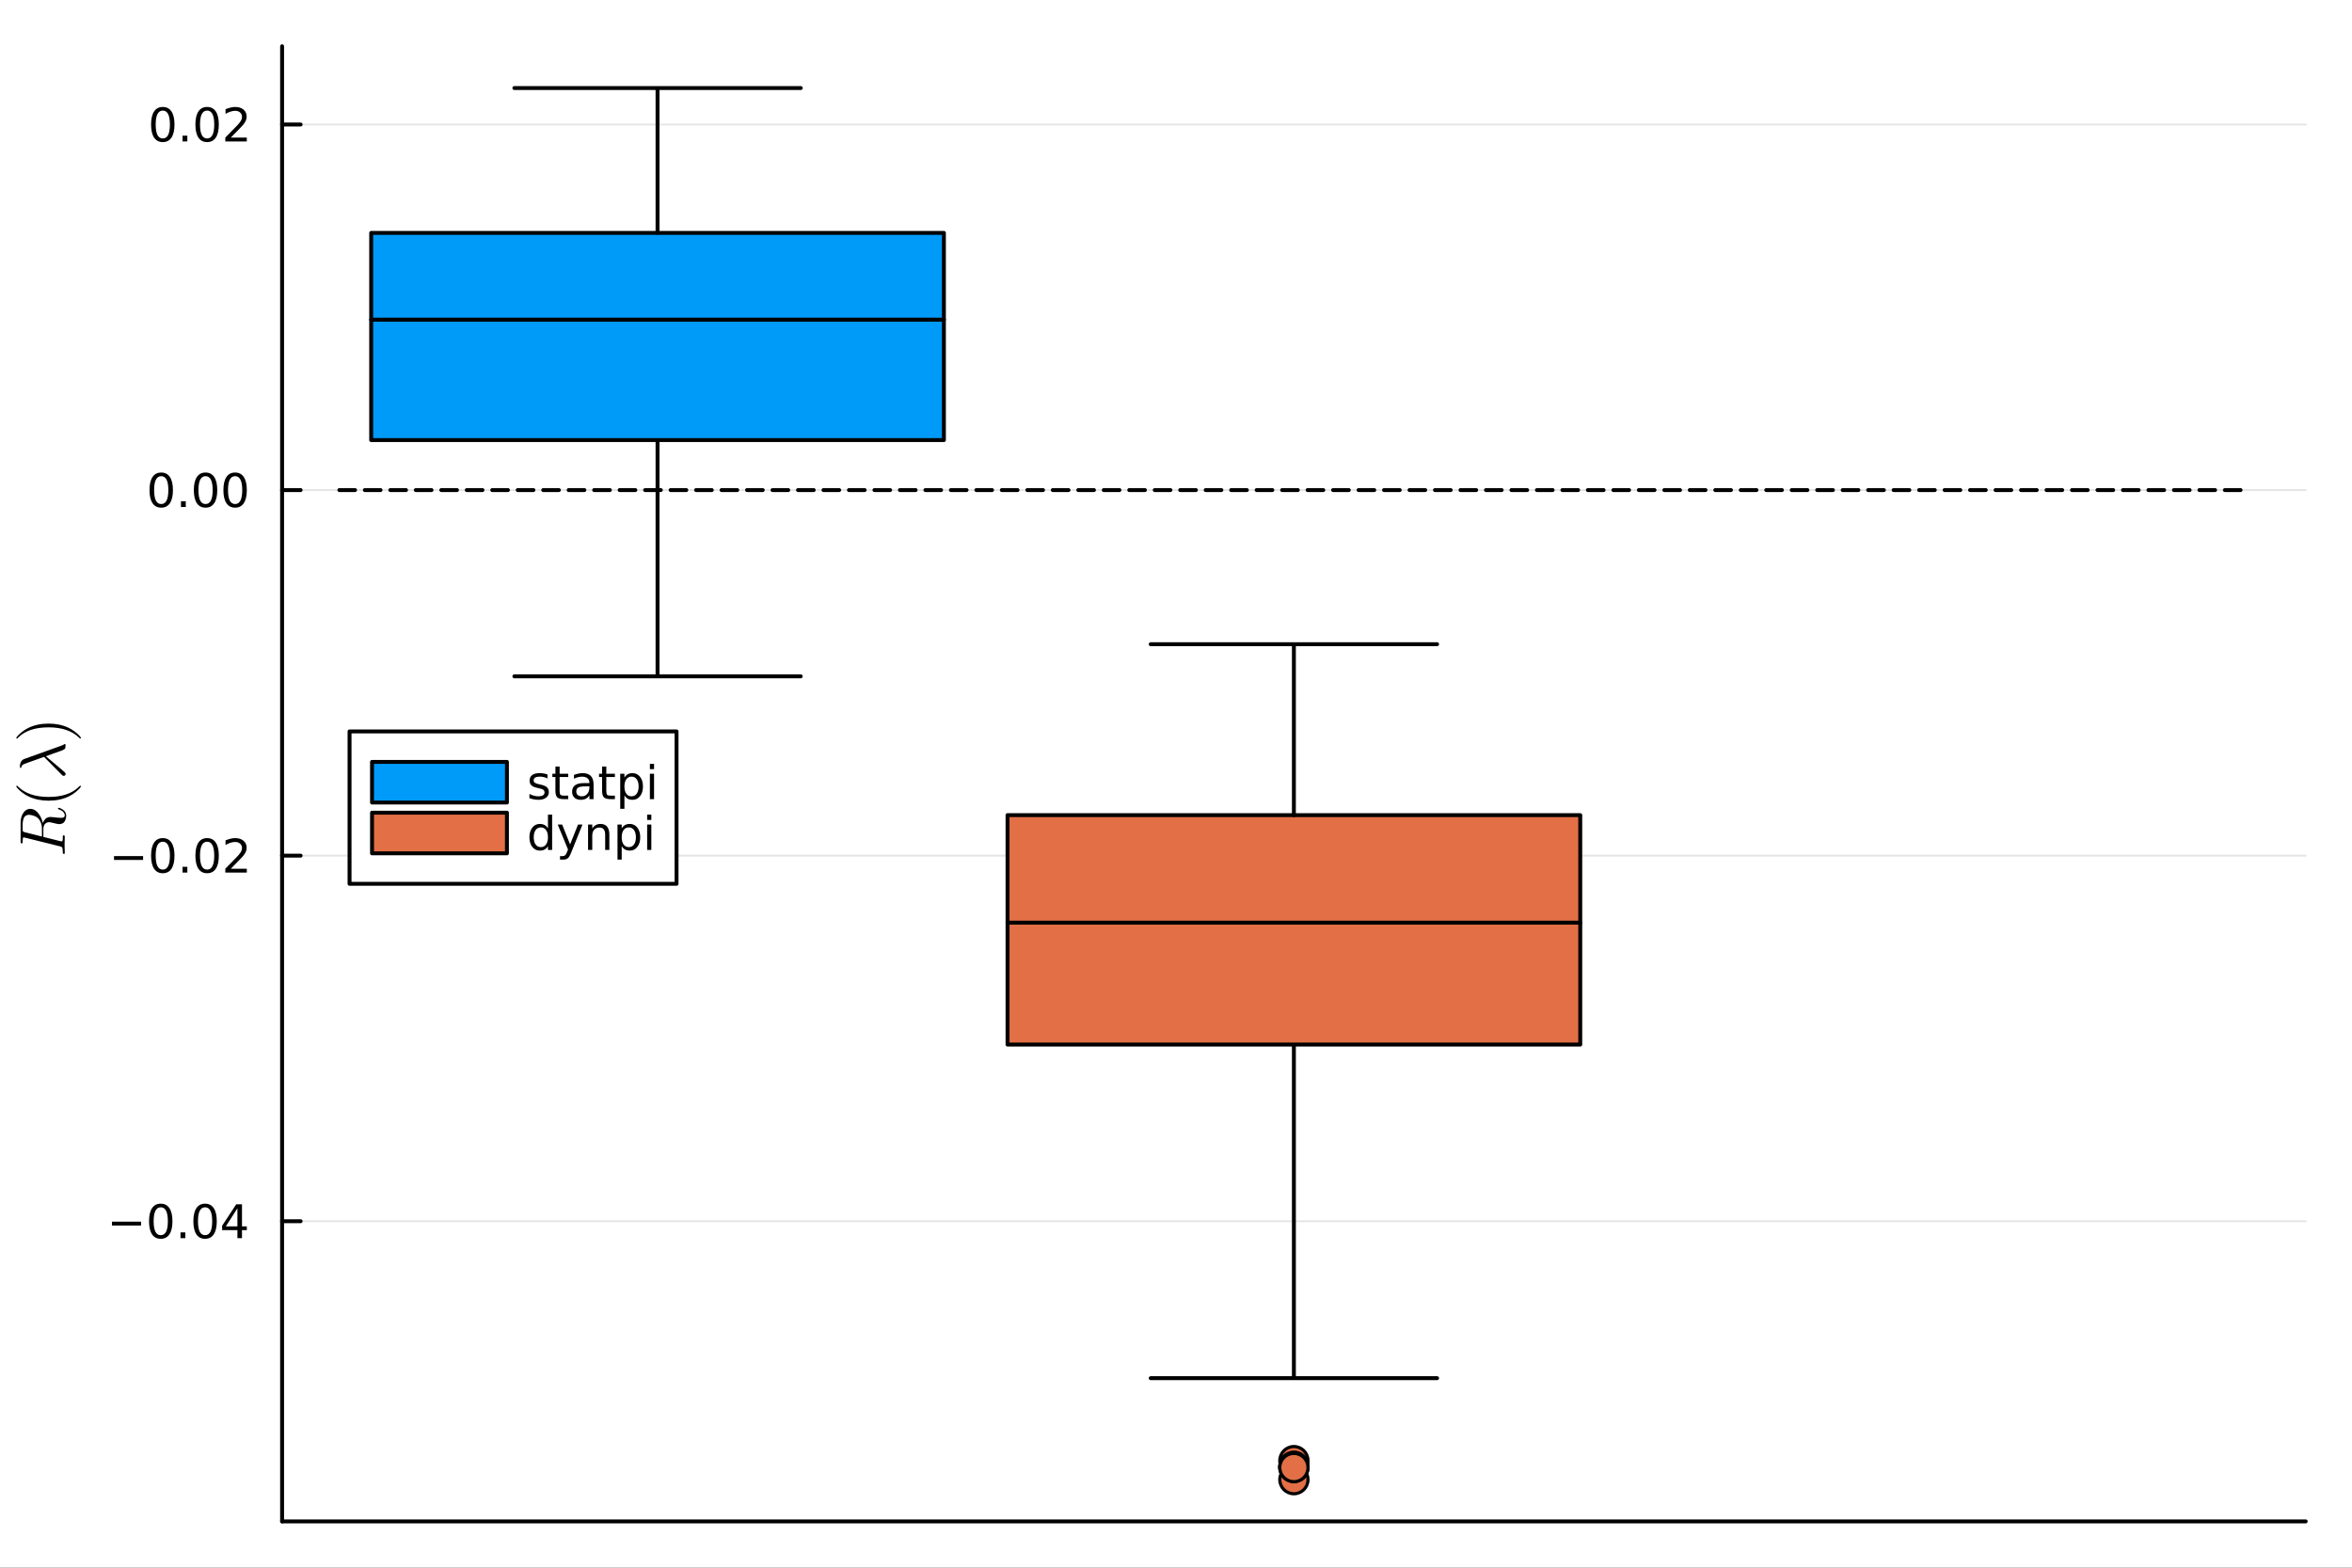 <?xml version="1.0" encoding="utf-8"?>
<svg xmlns="http://www.w3.org/2000/svg" xmlns:xlink="http://www.w3.org/1999/xlink" width="600" height="400" viewBox="0 0 2400 1600">
<rect x="0" y="0" width="2400" height="1600" fill="#333333" stroke="none"/>
<defs>
  <clipPath id="clip020">
    <rect x="0" y="0" width="2400" height="1600"/>
  </clipPath>
</defs>
<path clip-path="url(#clip020)" d="M0 1600 L2400 1600 L2400 0 L0 0  Z" fill="#ffffff" fill-rule="evenodd" fill-opacity="1"/>
<defs>
  <clipPath id="clip021">
    <rect x="480" y="0" width="1681" height="1600"/>
  </clipPath>
</defs>
<path clip-path="url(#clip020)" d="M287.852 1552.76 L2352.76 1552.76 L2352.76 47.244 L287.852 47.244  Z" fill="#ffffff" fill-rule="evenodd" fill-opacity="1"/>
<defs>
  <clipPath id="clip022">
    <rect x="287" y="47" width="2066" height="1507"/>
  </clipPath>
</defs>
<polyline clip-path="url(#clip020)" style="stroke:#000000; stroke-linecap:round; stroke-linejoin:round; stroke-width:4; stroke-opacity:1; fill:none" points="287.852,1552.76 2352.76,1552.76 "/>
<polyline clip-path="url(#clip022)" style="stroke:#000000; stroke-linecap:round; stroke-linejoin:round; stroke-width:2; stroke-opacity:0.1; fill:none" points="287.852,1246.39 2352.76,1246.39 "/>
<polyline clip-path="url(#clip022)" style="stroke:#000000; stroke-linecap:round; stroke-linejoin:round; stroke-width:2; stroke-opacity:0.1; fill:none" points="287.852,873.284 2352.76,873.284 "/>
<polyline clip-path="url(#clip022)" style="stroke:#000000; stroke-linecap:round; stroke-linejoin:round; stroke-width:2; stroke-opacity:0.1; fill:none" points="287.852,500.178 2352.76,500.178 "/>
<polyline clip-path="url(#clip022)" style="stroke:#000000; stroke-linecap:round; stroke-linejoin:round; stroke-width:2; stroke-opacity:0.1; fill:none" points="287.852,127.071 2352.76,127.071 "/>
<polyline clip-path="url(#clip020)" style="stroke:#000000; stroke-linecap:round; stroke-linejoin:round; stroke-width:4; stroke-opacity:1; fill:none" points="287.852,1552.76 287.852,47.244 "/>
<polyline clip-path="url(#clip020)" style="stroke:#000000; stroke-linecap:round; stroke-linejoin:round; stroke-width:4; stroke-opacity:1; fill:none" points="287.852,1246.39 306.75,1246.39 "/>
<polyline clip-path="url(#clip020)" style="stroke:#000000; stroke-linecap:round; stroke-linejoin:round; stroke-width:4; stroke-opacity:1; fill:none" points="287.852,873.284 306.75,873.284 "/>
<polyline clip-path="url(#clip020)" style="stroke:#000000; stroke-linecap:round; stroke-linejoin:round; stroke-width:4; stroke-opacity:1; fill:none" points="287.852,500.178 306.75,500.178 "/>
<polyline clip-path="url(#clip020)" style="stroke:#000000; stroke-linecap:round; stroke-linejoin:round; stroke-width:4; stroke-opacity:1; fill:none" points="287.852,127.071 306.75,127.071 "/>
<path clip-path="url(#clip020)" d="M114.26 1246.84 L143.936 1246.84 L143.936 1250.78 L114.26 1250.78 L114.26 1246.84 Z" fill="#000000" fill-rule="nonzero" fill-opacity="1" /><path clip-path="url(#clip020)" d="M164.028 1232.19 Q160.417 1232.19 158.589 1235.75 Q156.783 1239.3 156.783 1246.42 Q156.783 1253.53 158.589 1257.1 Q160.417 1260.64 164.028 1260.64 Q167.663 1260.64 169.468 1257.1 Q171.297 1253.53 171.297 1246.42 Q171.297 1239.3 169.468 1235.75 Q167.663 1232.19 164.028 1232.19 M164.028 1228.49 Q169.839 1228.49 172.894 1233.09 Q175.973 1237.67 175.973 1246.42 Q175.973 1255.15 172.894 1259.76 Q169.839 1264.34 164.028 1264.34 Q158.218 1264.34 155.14 1259.76 Q152.084 1255.15 152.084 1246.42 Q152.084 1237.67 155.14 1233.09 Q158.218 1228.49 164.028 1228.49 Z" fill="#000000" fill-rule="nonzero" fill-opacity="1" /><path clip-path="url(#clip020)" d="M184.19 1257.79 L189.075 1257.79 L189.075 1263.67 L184.19 1263.67 L184.19 1257.79 Z" fill="#000000" fill-rule="nonzero" fill-opacity="1" /><path clip-path="url(#clip020)" d="M209.26 1232.19 Q205.649 1232.19 203.82 1235.75 Q202.014 1239.3 202.014 1246.42 Q202.014 1253.53 203.82 1257.1 Q205.649 1260.64 209.26 1260.64 Q212.894 1260.64 214.699 1257.1 Q216.528 1253.53 216.528 1246.42 Q216.528 1239.3 214.699 1235.75 Q212.894 1232.19 209.26 1232.19 M209.26 1228.49 Q215.07 1228.49 218.125 1233.09 Q221.204 1237.67 221.204 1246.42 Q221.204 1255.15 218.125 1259.76 Q215.07 1264.34 209.26 1264.34 Q203.449 1264.34 200.371 1259.76 Q197.315 1255.15 197.315 1246.42 Q197.315 1237.67 200.371 1233.09 Q203.449 1228.49 209.26 1228.49 Z" fill="#000000" fill-rule="nonzero" fill-opacity="1" /><path clip-path="url(#clip020)" d="M242.269 1233.18 L230.463 1251.63 L242.269 1251.63 L242.269 1233.18 M241.042 1229.11 L246.921 1229.11 L246.921 1251.63 L251.852 1251.63 L251.852 1255.52 L246.921 1255.52 L246.921 1263.67 L242.269 1263.67 L242.269 1255.52 L226.667 1255.52 L226.667 1251.01 L241.042 1229.11 Z" fill="#000000" fill-rule="nonzero" fill-opacity="1" /><path clip-path="url(#clip020)" d="M116.343 873.735 L146.019 873.735 L146.019 877.67 L116.343 877.67 L116.343 873.735 Z" fill="#000000" fill-rule="nonzero" fill-opacity="1" /><path clip-path="url(#clip020)" d="M166.112 859.082 Q162.501 859.082 160.672 862.647 Q158.866 866.189 158.866 873.318 Q158.866 880.425 160.672 883.99 Q162.501 887.531 166.112 887.531 Q169.746 887.531 171.552 883.99 Q173.38 880.425 173.38 873.318 Q173.38 866.189 171.552 862.647 Q169.746 859.082 166.112 859.082 M166.112 855.379 Q171.922 855.379 174.977 859.985 Q178.056 864.569 178.056 873.318 Q178.056 882.045 174.977 886.652 Q171.922 891.235 166.112 891.235 Q160.302 891.235 157.223 886.652 Q154.167 882.045 154.167 873.318 Q154.167 864.569 157.223 859.985 Q160.302 855.379 166.112 855.379 Z" fill="#000000" fill-rule="nonzero" fill-opacity="1" /><path clip-path="url(#clip020)" d="M186.274 884.684 L191.158 884.684 L191.158 890.564 L186.274 890.564 L186.274 884.684 Z" fill="#000000" fill-rule="nonzero" fill-opacity="1" /><path clip-path="url(#clip020)" d="M211.343 859.082 Q207.732 859.082 205.903 862.647 Q204.098 866.189 204.098 873.318 Q204.098 880.425 205.903 883.99 Q207.732 887.531 211.343 887.531 Q214.977 887.531 216.783 883.99 Q218.611 880.425 218.611 873.318 Q218.611 866.189 216.783 862.647 Q214.977 859.082 211.343 859.082 M211.343 855.379 Q217.153 855.379 220.209 859.985 Q223.287 864.569 223.287 873.318 Q223.287 882.045 220.209 886.652 Q217.153 891.235 211.343 891.235 Q205.533 891.235 202.454 886.652 Q199.399 882.045 199.399 873.318 Q199.399 864.569 202.454 859.985 Q205.533 855.379 211.343 855.379 Z" fill="#000000" fill-rule="nonzero" fill-opacity="1" /><path clip-path="url(#clip020)" d="M235.533 886.629 L251.852 886.629 L251.852 890.564 L229.908 890.564 L229.908 886.629 Q232.57 883.874 237.153 879.244 Q241.759 874.592 242.94 873.249 Q245.185 870.726 246.065 868.99 Q246.968 867.231 246.968 865.541 Q246.968 862.786 245.023 861.05 Q243.102 859.314 240 859.314 Q237.801 859.314 235.347 860.078 Q232.917 860.842 230.139 862.393 L230.139 857.67 Q232.963 856.536 235.417 855.957 Q237.871 855.379 239.908 855.379 Q245.278 855.379 248.472 858.064 Q251.667 860.749 251.667 865.24 Q251.667 867.369 250.857 869.291 Q250.07 871.189 247.963 873.781 Q247.384 874.453 244.283 877.67 Q241.181 880.865 235.533 886.629 Z" fill="#000000" fill-rule="nonzero" fill-opacity="1" /><path clip-path="url(#clip020)" d="M164.515 485.976 Q160.903 485.976 159.075 489.541 Q157.269 493.083 157.269 500.212 Q157.269 507.319 159.075 510.883 Q160.903 514.425 164.515 514.425 Q168.149 514.425 169.954 510.883 Q171.783 507.319 171.783 500.212 Q171.783 493.083 169.954 489.541 Q168.149 485.976 164.515 485.976 M164.515 482.273 Q170.325 482.273 173.38 486.879 Q176.459 491.462 176.459 500.212 Q176.459 508.939 173.38 513.545 Q170.325 518.129 164.515 518.129 Q158.704 518.129 155.626 513.545 Q152.57 508.939 152.57 500.212 Q152.57 491.462 155.626 486.879 Q158.704 482.273 164.515 482.273 Z" fill="#000000" fill-rule="nonzero" fill-opacity="1" /><path clip-path="url(#clip020)" d="M184.676 511.578 L189.561 511.578 L189.561 517.458 L184.676 517.458 L184.676 511.578 Z" fill="#000000" fill-rule="nonzero" fill-opacity="1" /><path clip-path="url(#clip020)" d="M209.746 485.976 Q206.135 485.976 204.306 489.541 Q202.5 493.083 202.5 500.212 Q202.5 507.319 204.306 510.883 Q206.135 514.425 209.746 514.425 Q213.38 514.425 215.186 510.883 Q217.014 507.319 217.014 500.212 Q217.014 493.083 215.186 489.541 Q213.38 485.976 209.746 485.976 M209.746 482.273 Q215.556 482.273 218.611 486.879 Q221.69 491.462 221.69 500.212 Q221.69 508.939 218.611 513.545 Q215.556 518.129 209.746 518.129 Q203.936 518.129 200.857 513.545 Q197.801 508.939 197.801 500.212 Q197.801 491.462 200.857 486.879 Q203.936 482.273 209.746 482.273 Z" fill="#000000" fill-rule="nonzero" fill-opacity="1" /><path clip-path="url(#clip020)" d="M239.908 485.976 Q236.297 485.976 234.468 489.541 Q232.662 493.083 232.662 500.212 Q232.662 507.319 234.468 510.883 Q236.297 514.425 239.908 514.425 Q243.542 514.425 245.347 510.883 Q247.176 507.319 247.176 500.212 Q247.176 493.083 245.347 489.541 Q243.542 485.976 239.908 485.976 M239.908 482.273 Q245.718 482.273 248.773 486.879 Q251.852 491.462 251.852 500.212 Q251.852 508.939 248.773 513.545 Q245.718 518.129 239.908 518.129 Q234.097 518.129 231.019 513.545 Q227.963 508.939 227.963 500.212 Q227.963 491.462 231.019 486.879 Q234.097 482.273 239.908 482.273 Z" fill="#000000" fill-rule="nonzero" fill-opacity="1" /><path clip-path="url(#clip020)" d="M166.112 112.87 Q162.501 112.87 160.672 116.435 Q158.866 119.976 158.866 127.106 Q158.866 134.212 160.672 137.777 Q162.501 141.319 166.112 141.319 Q169.746 141.319 171.552 137.777 Q173.38 134.212 173.38 127.106 Q173.38 119.976 171.552 116.435 Q169.746 112.87 166.112 112.87 M166.112 109.166 Q171.922 109.166 174.977 113.773 Q178.056 118.356 178.056 127.106 Q178.056 135.833 174.977 140.439 Q171.922 145.023 166.112 145.023 Q160.302 145.023 157.223 140.439 Q154.167 135.833 154.167 127.106 Q154.167 118.356 157.223 113.773 Q160.302 109.166 166.112 109.166 Z" fill="#000000" fill-rule="nonzero" fill-opacity="1" /><path clip-path="url(#clip020)" d="M186.274 138.472 L191.158 138.472 L191.158 144.351 L186.274 144.351 L186.274 138.472 Z" fill="#000000" fill-rule="nonzero" fill-opacity="1" /><path clip-path="url(#clip020)" d="M211.343 112.87 Q207.732 112.87 205.903 116.435 Q204.098 119.976 204.098 127.106 Q204.098 134.212 205.903 137.777 Q207.732 141.319 211.343 141.319 Q214.977 141.319 216.783 137.777 Q218.611 134.212 218.611 127.106 Q218.611 119.976 216.783 116.435 Q214.977 112.87 211.343 112.87 M211.343 109.166 Q217.153 109.166 220.209 113.773 Q223.287 118.356 223.287 127.106 Q223.287 135.833 220.209 140.439 Q217.153 145.023 211.343 145.023 Q205.533 145.023 202.454 140.439 Q199.399 135.833 199.399 127.106 Q199.399 118.356 202.454 113.773 Q205.533 109.166 211.343 109.166 Z" fill="#000000" fill-rule="nonzero" fill-opacity="1" /><path clip-path="url(#clip020)" d="M235.533 140.416 L251.852 140.416 L251.852 144.351 L229.908 144.351 L229.908 140.416 Q232.57 137.661 237.153 133.032 Q241.759 128.379 242.94 127.037 Q245.185 124.513 246.065 122.777 Q246.968 121.018 246.968 119.328 Q246.968 116.574 245.023 114.838 Q243.102 113.101 240 113.101 Q237.801 113.101 235.347 113.865 Q232.917 114.629 230.139 116.18 L230.139 111.458 Q232.963 110.324 235.417 109.745 Q237.871 109.166 239.908 109.166 Q245.278 109.166 248.472 111.851 Q251.667 114.537 251.667 119.027 Q251.667 121.157 250.857 123.078 Q250.07 124.976 247.963 127.569 Q247.384 128.24 244.283 131.458 Q241.181 134.652 235.533 140.416 Z" fill="#000000" fill-rule="nonzero" fill-opacity="1" /><path clip-path="url(#clip020)" d="M29.595 831.613 Q28.532 831.613 27.663 831.903 Q26.761 832.16 26.149 832.579 Q25.505 832.966 25.022 833.706 Q24.506 834.447 24.184 835.059 Q23.862 835.671 23.669 836.701 Q23.444 837.732 23.347 838.408 Q23.218 839.085 23.154 840.244 Q23.089 841.404 23.089 841.983 Q23.089 842.531 23.089 843.626 Q23.089 847.072 23.154 847.651 Q23.282 848.521 23.798 848.843 Q24.281 849.165 25.601 849.487 L42.799 853.771 L42.799 846.395 Q42.799 842.37 41.672 839.6 Q40.545 836.83 38.967 835.252 Q37.228 833.513 34.426 832.579 Q31.624 831.613 29.595 831.613 M59.965 824.431 Q60.319 824.431 61.124 824.721 Q61.929 824.979 63.057 825.623 Q64.152 826.267 65.15 827.136 Q66.148 828.006 66.825 829.391 Q67.533 830.776 67.533 832.354 Q67.533 832.74 67.501 833.127 Q67.501 833.513 67.34 834.479 Q67.211 835.413 66.954 836.186 Q66.728 836.959 66.181 837.925 Q65.665 838.891 64.957 839.568 Q64.216 840.212 63.057 840.663 Q61.865 841.114 60.416 841.114 Q59.128 841.114 54.812 840.051 Q51.141 839.117 50.239 839.117 Q49.24 839.117 48.306 839.439 Q47.373 839.729 46.406 840.47 Q45.44 841.178 44.86 842.692 Q44.248 844.205 44.248 846.331 L44.248 854.157 L61.736 858.537 Q61.769 858.537 62.219 858.634 Q62.638 858.73 62.864 858.73 Q63.282 858.73 63.54 858.473 Q63.797 858.183 63.926 857.474 Q64.023 856.766 64.055 856.218 Q64.055 855.639 64.055 854.447 Q64.055 852.965 64.313 852.708 Q64.474 852.579 64.764 852.579 Q65.215 852.579 65.537 852.708 Q65.826 852.804 65.923 853.062 Q66.02 853.287 66.052 853.449 Q66.084 853.61 66.084 853.899 L65.891 862.273 L66.084 870.582 Q66.084 871.516 65.343 871.516 Q64.699 871.516 64.442 871.291 Q64.152 871.065 64.12 870.775 Q64.055 870.485 64.055 869.745 Q64.055 868.134 63.959 867.168 Q63.862 866.202 63.733 865.59 Q63.572 864.946 63.121 864.624 Q62.67 864.27 62.284 864.109 Q61.865 863.948 60.931 863.722 L25.505 854.898 Q24.442 854.64 24.281 854.64 Q23.669 854.64 23.508 855.027 Q23.315 855.381 23.218 856.411 L23.089 858.924 Q23.089 859.696 23.057 860.018 Q23.025 860.308 22.864 860.534 Q22.703 860.759 22.349 860.759 Q21.447 860.759 21.253 860.373 Q21.028 859.986 21.028 858.859 L21.028 840.051 Q21.028 833.642 23.83 829.584 Q26.632 825.494 30.915 825.494 Q32.848 825.494 34.651 826.363 Q36.455 827.233 37.872 828.682 Q39.289 830.099 40.48 831.999 Q41.64 833.9 42.445 835.929 Q43.218 837.925 43.669 839.986 Q43.991 839.085 44.474 838.247 Q44.957 837.378 45.859 836.283 Q46.761 835.156 48.21 834.479 Q49.659 833.803 51.43 833.803 Q52.687 833.803 54.554 834.061 Q59.868 834.705 62.058 834.705 Q64.152 834.705 65.118 834.157 Q66.084 833.61 66.084 832.064 Q66.084 830.55 64.731 828.875 Q63.347 827.169 60.094 826.074 Q59.16 825.816 59.16 825.204 Q59.16 825.172 59.16 825.14 Q59.16 825.075 59.224 824.946 Q59.257 824.817 59.353 824.721 Q59.417 824.592 59.578 824.528 Q59.739 824.431 59.965 824.431 Z" fill="#000000" fill-rule="nonzero" fill-opacity="1" /><path clip-path="url(#clip020)" d="M49.595 817.194 Q38.452 817.194 29.466 813.039 Q25.698 811.268 22.542 808.788 Q19.386 806.308 18.001 804.666 Q16.616 803.023 16.616 802.572 Q16.616 801.928 17.26 801.896 Q17.582 801.896 18.387 802.765 Q29.208 813.393 49.595 813.361 Q70.045 813.361 80.448 803.023 Q81.575 801.896 81.929 801.896 Q82.573 801.896 82.573 802.572 Q82.573 803.023 81.253 804.601 Q79.933 806.179 76.905 808.627 Q73.878 811.075 70.174 812.846 Q61.189 817.194 49.595 817.194 Z" fill="#000000" fill-rule="nonzero" fill-opacity="1" /><path clip-path="url(#clip020)" d="M66.148 759.242 Q66.76 759.242 66.825 759.95 L66.825 761.4 Q66.825 762.881 66.599 763.525 Q66.374 764.169 65.343 764.91 Q64.699 765.361 61.704 766.488 Q58.677 767.583 54.103 769.193 Q49.53 770.771 46.825 771.834 L65.569 787.712 Q66.954 788.807 66.954 789.902 Q66.954 790.707 66.406 791.287 Q65.859 791.866 65.021 791.866 Q64.409 791.866 64.055 791.641 Q63.701 791.383 62.992 790.707 L44.925 772.478 L26.986 778.887 Q23.669 780.111 22.832 780.82 Q21.994 781.496 21.704 783.171 Q21.543 783.783 21.028 783.783 Q20.32 783.783 20.32 782.591 Q20.32 776.214 24.989 774.54 L62.509 761.078 Q64.667 760.337 65.569 759.564 Q65.987 759.242 66.148 759.242 Z" fill="#000000" fill-rule="nonzero" fill-opacity="1" /><path clip-path="url(#clip020)" d="M81.929 753.811 Q81.607 753.811 80.802 752.974 Q69.981 742.346 49.595 742.346 Q29.144 742.346 18.806 752.555 Q17.614 753.811 17.26 753.811 Q16.616 753.811 16.616 753.167 Q16.616 752.716 17.936 751.138 Q19.257 749.528 22.284 747.113 Q25.311 744.665 29.015 742.861 Q38.001 738.514 49.595 738.514 Q60.738 738.514 69.723 742.668 Q73.491 744.44 76.648 746.919 Q79.804 749.399 81.189 751.042 Q82.573 752.684 82.573 753.167 Q82.573 753.811 81.929 753.811 Z" fill="#000000" fill-rule="nonzero" fill-opacity="1" /><path clip-path="url(#clip022)" d="M670.963 690.28 L524.861 690.28 L817.065 690.28 L670.963 690.28 L670.963 449.143 L670.963 690.28  Z" fill="#009af9" fill-rule="evenodd" fill-opacity="1"/>
<polyline clip-path="url(#clip022)" style="stroke:#000000; stroke-linecap:round; stroke-linejoin:round; stroke-width:4; stroke-opacity:1; fill:none" points="670.963,690.28 524.861,690.28 817.065,690.28 670.963,690.28 670.963,449.143 670.963,690.28 "/>
<path clip-path="url(#clip022)" d="M963.166 449.143 L963.166 326.242 L378.76 326.242 L378.76 449.143 L963.166 449.143 L963.166 326.242 L963.166 449.143  Z" fill="#009af9" fill-rule="evenodd" fill-opacity="1"/>
<polyline clip-path="url(#clip022)" style="stroke:#000000; stroke-linecap:round; stroke-linejoin:round; stroke-width:4; stroke-opacity:1; fill:none" points="963.166,449.143 963.166,326.242 378.76,326.242 378.76,449.143 963.166,449.143 963.166,326.242 963.166,449.143 "/>
<path clip-path="url(#clip022)" d="M963.166 237.692 L378.76 237.692 L378.76 326.242 L963.166 326.242 L963.166 237.692 L670.963 237.692 L963.166 237.692  Z" fill="#009af9" fill-rule="evenodd" fill-opacity="1"/>
<polyline clip-path="url(#clip022)" style="stroke:#000000; stroke-linecap:round; stroke-linejoin:round; stroke-width:4; stroke-opacity:1; fill:none" points="963.166,237.692 378.76,237.692 378.76,326.242 963.166,326.242 963.166,237.692 670.963,237.692 963.166,237.692 "/>
<path clip-path="url(#clip022)" d="M670.963 89.853 L524.861 89.853 L817.065 89.853 L670.963 89.853 L670.963 237.692 L670.963 89.853  Z" fill="#009af9" fill-rule="evenodd" fill-opacity="1"/>
<polyline clip-path="url(#clip022)" style="stroke:#000000; stroke-linecap:round; stroke-linejoin:round; stroke-width:4; stroke-opacity:1; fill:none" points="670.963,89.853 524.861,89.853 817.065,89.853 670.963,89.853 670.963,237.692 670.963,89.853 "/>
<circle clip-path="url(#clip022)" cx="670.963" cy="791.988" r="14.4" fill="#009af9" fill-rule="evenodd" fill-opacity="1" stroke="#000000" stroke-opacity="1" stroke-width="3.2"/>
<circle clip-path="url(#clip022)" cx="670.963" cy="773.35" r="14.4" fill="#009af9" fill-rule="evenodd" fill-opacity="1" stroke="#000000" stroke-opacity="1" stroke-width="3.2"/>
<circle clip-path="url(#clip022)" cx="670.963" cy="780.215" r="14.4" fill="#009af9" fill-rule="evenodd" fill-opacity="1" stroke="#000000" stroke-opacity="1" stroke-width="3.2"/>
<circle clip-path="url(#clip022)" cx="670.963" cy="778.775" r="14.4" fill="#009af9" fill-rule="evenodd" fill-opacity="1" stroke="#000000" stroke-opacity="1" stroke-width="3.2"/>
<circle clip-path="url(#clip022)" cx="670.963" cy="780.257" r="14.4" fill="#009af9" fill-rule="evenodd" fill-opacity="1" stroke="#000000" stroke-opacity="1" stroke-width="3.2"/>
<polyline clip-path="url(#clip022)" style="stroke:#009af9; stroke-linecap:round; stroke-linejoin:round; stroke-width:0; stroke-opacity:1; fill:none" points="670.963,690.28 524.861,690.28 817.065,690.28 670.963,690.28 670.963,449.143 "/>
<polyline clip-path="url(#clip022)" style="stroke:#009af9; stroke-linecap:round; stroke-linejoin:round; stroke-width:0; stroke-opacity:1; fill:none" points="963.166,449.143 963.166,326.242 378.76,326.242 378.76,449.143 963.166,449.143 963.166,326.242 "/>
<polyline clip-path="url(#clip022)" style="stroke:#009af9; stroke-linecap:round; stroke-linejoin:round; stroke-width:0; stroke-opacity:1; fill:none" points="963.166,237.692 378.76,237.692 378.76,326.242 963.166,326.242 963.166,237.692 670.963,237.692 "/>
<polyline clip-path="url(#clip022)" style="stroke:#009af9; stroke-linecap:round; stroke-linejoin:round; stroke-width:0; stroke-opacity:1; fill:none" points="670.963,89.853 524.861,89.853 817.065,89.853 670.963,89.853 670.963,237.692 "/>
<path clip-path="url(#clip022)" d="M1320.3 1406.57 L1174.2 1406.57 L1466.41 1406.57 L1320.3 1406.57 L1320.3 1066.09 L1320.3 1406.57  Z" fill="#e26f46" fill-rule="evenodd" fill-opacity="1"/>
<polyline clip-path="url(#clip022)" style="stroke:#000000; stroke-linecap:round; stroke-linejoin:round; stroke-width:4; stroke-opacity:1; fill:none" points="1320.3,1406.57 1174.2,1406.57 1466.41,1406.57 1320.3,1406.57 1320.3,1066.09 1320.3,1406.57 "/>
<path clip-path="url(#clip022)" d="M1612.51 1066.09 L1612.51 941.652 L1028.1 941.652 L1028.1 1066.09 L1612.51 1066.09 L1612.51 941.652 L1612.51 1066.09  Z" fill="#e26f46" fill-rule="evenodd" fill-opacity="1"/>
<polyline clip-path="url(#clip022)" style="stroke:#000000; stroke-linecap:round; stroke-linejoin:round; stroke-width:4; stroke-opacity:1; fill:none" points="1612.51,1066.09 1612.51,941.652 1028.1,941.652 1028.1,1066.09 1612.51,1066.09 1612.51,941.652 1612.51,1066.09 "/>
<path clip-path="url(#clip022)" d="M1612.51 831.948 L1028.1 831.948 L1028.1 941.652 L1612.51 941.652 L1612.51 831.948 L1320.3 831.948 L1612.51 831.948  Z" fill="#e26f46" fill-rule="evenodd" fill-opacity="1"/>
<polyline clip-path="url(#clip022)" style="stroke:#000000; stroke-linecap:round; stroke-linejoin:round; stroke-width:4; stroke-opacity:1; fill:none" points="1612.51,831.948 1028.1,831.948 1028.1,941.652 1612.51,941.652 1612.51,831.948 1320.3,831.948 1612.51,831.948 "/>
<path clip-path="url(#clip022)" d="M1320.3 657.489 L1174.2 657.489 L1466.41 657.489 L1320.3 657.489 L1320.3 831.948 L1320.3 657.489  Z" fill="#e26f46" fill-rule="evenodd" fill-opacity="1"/>
<polyline clip-path="url(#clip022)" style="stroke:#000000; stroke-linecap:round; stroke-linejoin:round; stroke-width:4; stroke-opacity:1; fill:none" points="1320.3,657.489 1174.2,657.489 1466.41,657.489 1320.3,657.489 1320.3,831.948 1320.3,657.489 "/>
<circle clip-path="url(#clip022)" cx="1320.3" cy="1510.15" r="14.4" fill="#e26f46" fill-rule="evenodd" fill-opacity="1" stroke="#000000" stroke-opacity="1" stroke-width="3.2"/>
<circle clip-path="url(#clip022)" cx="1320.3" cy="1490.74" r="14.4" fill="#e26f46" fill-rule="evenodd" fill-opacity="1" stroke="#000000" stroke-opacity="1" stroke-width="3.2"/>
<circle clip-path="url(#clip022)" cx="1320.3" cy="1497.74" r="14.4" fill="#e26f46" fill-rule="evenodd" fill-opacity="1" stroke="#000000" stroke-opacity="1" stroke-width="3.2"/>
<circle clip-path="url(#clip022)" cx="1320.3" cy="1496.48" r="14.4" fill="#e26f46" fill-rule="evenodd" fill-opacity="1" stroke="#000000" stroke-opacity="1" stroke-width="3.2"/>
<circle clip-path="url(#clip022)" cx="1320.3" cy="1497.79" r="14.4" fill="#e26f46" fill-rule="evenodd" fill-opacity="1" stroke="#000000" stroke-opacity="1" stroke-width="3.2"/>
<polyline clip-path="url(#clip022)" style="stroke:#e26f46; stroke-linecap:round; stroke-linejoin:round; stroke-width:0; stroke-opacity:1; fill:none" points="1320.3,1406.57 1174.2,1406.57 1466.41,1406.57 1320.3,1406.57 1320.3,1066.09 "/>
<polyline clip-path="url(#clip022)" style="stroke:#e26f46; stroke-linecap:round; stroke-linejoin:round; stroke-width:0; stroke-opacity:1; fill:none" points="1612.51,1066.09 1612.51,941.652 1028.1,941.652 1028.1,1066.09 1612.51,1066.09 1612.51,941.652 "/>
<polyline clip-path="url(#clip022)" style="stroke:#e26f46; stroke-linecap:round; stroke-linejoin:round; stroke-width:0; stroke-opacity:1; fill:none" points="1612.51,831.948 1028.1,831.948 1028.1,941.652 1612.51,941.652 1612.51,831.948 1320.3,831.948 "/>
<polyline clip-path="url(#clip022)" style="stroke:#e26f46; stroke-linecap:round; stroke-linejoin:round; stroke-width:0; stroke-opacity:1; fill:none" points="1320.3,657.489 1174.2,657.489 1466.41,657.489 1320.3,657.489 1320.3,831.948 "/>
<polyline clip-path="url(#clip022)" style="stroke:#000000; stroke-linecap:round; stroke-linejoin:round; stroke-width:4; stroke-opacity:1; fill:none" stroke-dasharray="16, 10" points="346.293,500.178 2294.32,500.178 "/>
<path clip-path="url(#clip020)" d="M356.682 902.024 L690.348 902.024 L690.348 746.504 L356.682 746.504  Z" fill="#ffffff" fill-rule="evenodd" fill-opacity="1"/>
<polyline clip-path="url(#clip020)" style="stroke:#000000; stroke-linecap:round; stroke-linejoin:round; stroke-width:4; stroke-opacity:1; fill:none" points="356.682,902.024 690.348,902.024 690.348,746.504 356.682,746.504 356.682,902.024 "/>
<path clip-path="url(#clip020)" d="M379.626 819.08 L517.286 819.08 L517.286 777.608 L379.626 777.608 L379.626 819.08  Z" fill="#009af9" fill-rule="evenodd" fill-opacity="1"/>
<polyline clip-path="url(#clip020)" style="stroke:#000000; stroke-linecap:round; stroke-linejoin:round; stroke-width:4; stroke-opacity:1; fill:none" points="379.626,819.08 517.286,819.08 517.286,777.608 379.626,777.608 379.626,819.08 "/>
<path clip-path="url(#clip020)" d="M558.655 790.462 L558.655 794.49 Q556.849 793.564 554.905 793.101 Q552.961 792.638 550.877 792.638 Q547.706 792.638 546.109 793.61 Q544.535 794.582 544.535 796.527 Q544.535 798.008 545.669 798.865 Q546.803 799.698 550.229 800.462 L551.687 800.786 Q556.224 801.758 558.123 803.54 Q560.044 805.3 560.044 808.471 Q560.044 812.082 557.174 814.189 Q554.326 816.295 549.326 816.295 Q547.243 816.295 544.975 815.878 Q542.729 815.485 540.229 814.675 L540.229 810.277 Q542.59 811.503 544.882 812.128 Q547.174 812.73 549.419 812.73 Q552.428 812.73 554.049 811.712 Q555.669 810.67 555.669 808.795 Q555.669 807.059 554.488 806.133 Q553.331 805.207 549.373 804.351 L547.891 804.003 Q543.933 803.17 542.174 801.457 Q540.414 799.721 540.414 796.712 Q540.414 793.054 543.007 791.064 Q545.599 789.073 550.368 789.073 Q552.729 789.073 554.812 789.42 Q556.896 789.767 558.655 790.462 Z" fill="#000000" fill-rule="nonzero" fill-opacity="1" /><path clip-path="url(#clip020)" d="M571.039 782.337 L571.039 789.698 L579.812 789.698 L579.812 793.008 L571.039 793.008 L571.039 807.082 Q571.039 810.253 571.896 811.156 Q572.775 812.059 575.437 812.059 L579.812 812.059 L579.812 815.624 L575.437 815.624 Q570.507 815.624 568.632 813.795 Q566.757 811.943 566.757 807.082 L566.757 793.008 L563.632 793.008 L563.632 789.698 L566.757 789.698 L566.757 782.337 L571.039 782.337 Z" fill="#000000" fill-rule="nonzero" fill-opacity="1" /><path clip-path="url(#clip020)" d="M597.196 802.591 Q592.034 802.591 590.044 803.772 Q588.053 804.952 588.053 807.8 Q588.053 810.068 589.534 811.411 Q591.039 812.73 593.608 812.73 Q597.15 812.73 599.28 810.23 Q601.433 807.707 601.433 803.54 L601.433 802.591 L597.196 802.591 M605.692 800.832 L605.692 815.624 L601.433 815.624 L601.433 811.689 Q599.974 814.05 597.798 815.184 Q595.622 816.295 592.474 816.295 Q588.493 816.295 586.132 814.073 Q583.794 811.827 583.794 808.077 Q583.794 803.702 586.71 801.48 Q589.65 799.258 595.46 799.258 L601.433 799.258 L601.433 798.841 Q601.433 795.902 599.488 794.304 Q597.567 792.684 594.071 792.684 Q591.849 792.684 589.743 793.216 Q587.636 793.749 585.692 794.814 L585.692 790.878 Q588.03 789.976 590.229 789.536 Q592.428 789.073 594.511 789.073 Q600.136 789.073 602.914 791.99 Q605.692 794.906 605.692 800.832 Z" fill="#000000" fill-rule="nonzero" fill-opacity="1" /><path clip-path="url(#clip020)" d="M618.678 782.337 L618.678 789.698 L627.451 789.698 L627.451 793.008 L618.678 793.008 L618.678 807.082 Q618.678 810.253 619.534 811.156 Q620.414 812.059 623.076 812.059 L627.451 812.059 L627.451 815.624 L623.076 815.624 Q618.145 815.624 616.27 813.795 Q614.395 811.943 614.395 807.082 L614.395 793.008 L611.27 793.008 L611.27 789.698 L614.395 789.698 L614.395 782.337 L618.678 782.337 Z" fill="#000000" fill-rule="nonzero" fill-opacity="1" /><path clip-path="url(#clip020)" d="M637.173 811.735 L637.173 825.485 L632.891 825.485 L632.891 789.698 L637.173 789.698 L637.173 793.633 Q638.516 791.318 640.553 790.207 Q642.613 789.073 645.46 789.073 Q650.182 789.073 653.122 792.823 Q656.085 796.573 656.085 802.684 Q656.085 808.795 653.122 812.545 Q650.182 816.295 645.46 816.295 Q642.613 816.295 640.553 815.184 Q638.516 814.05 637.173 811.735 M651.664 802.684 Q651.664 797.985 649.719 795.323 Q647.798 792.638 644.418 792.638 Q641.039 792.638 639.094 795.323 Q637.173 797.985 637.173 802.684 Q637.173 807.383 639.094 810.068 Q641.039 812.73 644.418 812.73 Q647.798 812.73 649.719 810.068 Q651.664 807.383 651.664 802.684 Z" fill="#000000" fill-rule="nonzero" fill-opacity="1" /><path clip-path="url(#clip020)" d="M663.145 789.698 L667.404 789.698 L667.404 815.624 L663.145 815.624 L663.145 789.698 M663.145 779.605 L667.404 779.605 L667.404 784.999 L663.145 784.999 L663.145 779.605 Z" fill="#000000" fill-rule="nonzero" fill-opacity="1" /><path clip-path="url(#clip020)" d="M379.626 870.92 L517.286 870.92 L517.286 829.448 L379.626 829.448 L379.626 870.92  Z" fill="#e26f46" fill-rule="evenodd" fill-opacity="1"/>
<polyline clip-path="url(#clip020)" style="stroke:#000000; stroke-linecap:round; stroke-linejoin:round; stroke-width:4; stroke-opacity:1; fill:none" points="379.626,870.92 517.286,870.92 517.286,829.448 379.626,829.448 379.626,870.92 "/>
<path clip-path="url(#clip020)" d="M559.141 845.473 L559.141 831.445 L563.4 831.445 L563.4 867.464 L559.141 867.464 L559.141 863.575 Q557.799 865.89 555.738 867.024 Q553.701 868.135 550.831 868.135 Q546.132 868.135 543.169 864.385 Q540.229 860.635 540.229 854.524 Q540.229 848.413 543.169 844.663 Q546.132 840.913 550.831 840.913 Q553.701 840.913 555.738 842.047 Q557.799 843.158 559.141 845.473 M544.627 854.524 Q544.627 859.223 546.549 861.908 Q548.493 864.57 551.873 864.57 Q555.252 864.57 557.197 861.908 Q559.141 859.223 559.141 854.524 Q559.141 849.825 557.197 847.163 Q555.252 844.478 551.873 844.478 Q548.493 844.478 546.549 847.163 Q544.627 849.825 544.627 854.524 Z" fill="#000000" fill-rule="nonzero" fill-opacity="1" /><path clip-path="url(#clip020)" d="M582.96 869.871 Q581.155 874.501 579.442 875.913 Q577.729 877.325 574.859 877.325 L571.456 877.325 L571.456 873.76 L573.956 873.76 Q575.715 873.76 576.687 872.927 Q577.66 872.093 578.84 868.991 L579.604 867.047 L569.118 841.538 L573.632 841.538 L581.734 861.816 L589.835 841.538 L594.349 841.538 L582.96 869.871 Z" fill="#000000" fill-rule="nonzero" fill-opacity="1" /><path clip-path="url(#clip020)" d="M621.78 851.816 L621.78 867.464 L617.52 867.464 L617.52 851.955 Q617.52 848.274 616.085 846.445 Q614.65 844.617 611.78 844.617 Q608.331 844.617 606.34 846.816 Q604.349 849.015 604.349 852.811 L604.349 867.464 L600.067 867.464 L600.067 841.538 L604.349 841.538 L604.349 845.566 Q605.877 843.228 607.937 842.07 Q610.02 840.913 612.729 840.913 Q617.196 840.913 619.488 843.691 Q621.78 846.445 621.78 851.816 Z" fill="#000000" fill-rule="nonzero" fill-opacity="1" /><path clip-path="url(#clip020)" d="M634.395 863.575 L634.395 877.325 L630.113 877.325 L630.113 841.538 L634.395 841.538 L634.395 845.473 Q635.738 843.158 637.775 842.047 Q639.835 840.913 642.682 840.913 Q647.405 840.913 650.344 844.663 Q653.307 848.413 653.307 854.524 Q653.307 860.635 650.344 864.385 Q647.405 868.135 642.682 868.135 Q639.835 868.135 637.775 867.024 Q635.738 865.89 634.395 863.575 M648.886 854.524 Q648.886 849.825 646.942 847.163 Q645.02 844.478 641.641 844.478 Q638.261 844.478 636.317 847.163 Q634.395 849.825 634.395 854.524 Q634.395 859.223 636.317 861.908 Q638.261 864.57 641.641 864.57 Q645.02 864.57 646.942 861.908 Q648.886 859.223 648.886 854.524 Z" fill="#000000" fill-rule="nonzero" fill-opacity="1" /><path clip-path="url(#clip020)" d="M660.367 841.538 L664.627 841.538 L664.627 867.464 L660.367 867.464 L660.367 841.538 M660.367 831.445 L664.627 831.445 L664.627 836.839 L660.367 836.839 L660.367 831.445 Z" fill="#000000" fill-rule="nonzero" fill-opacity="1" /></svg>
